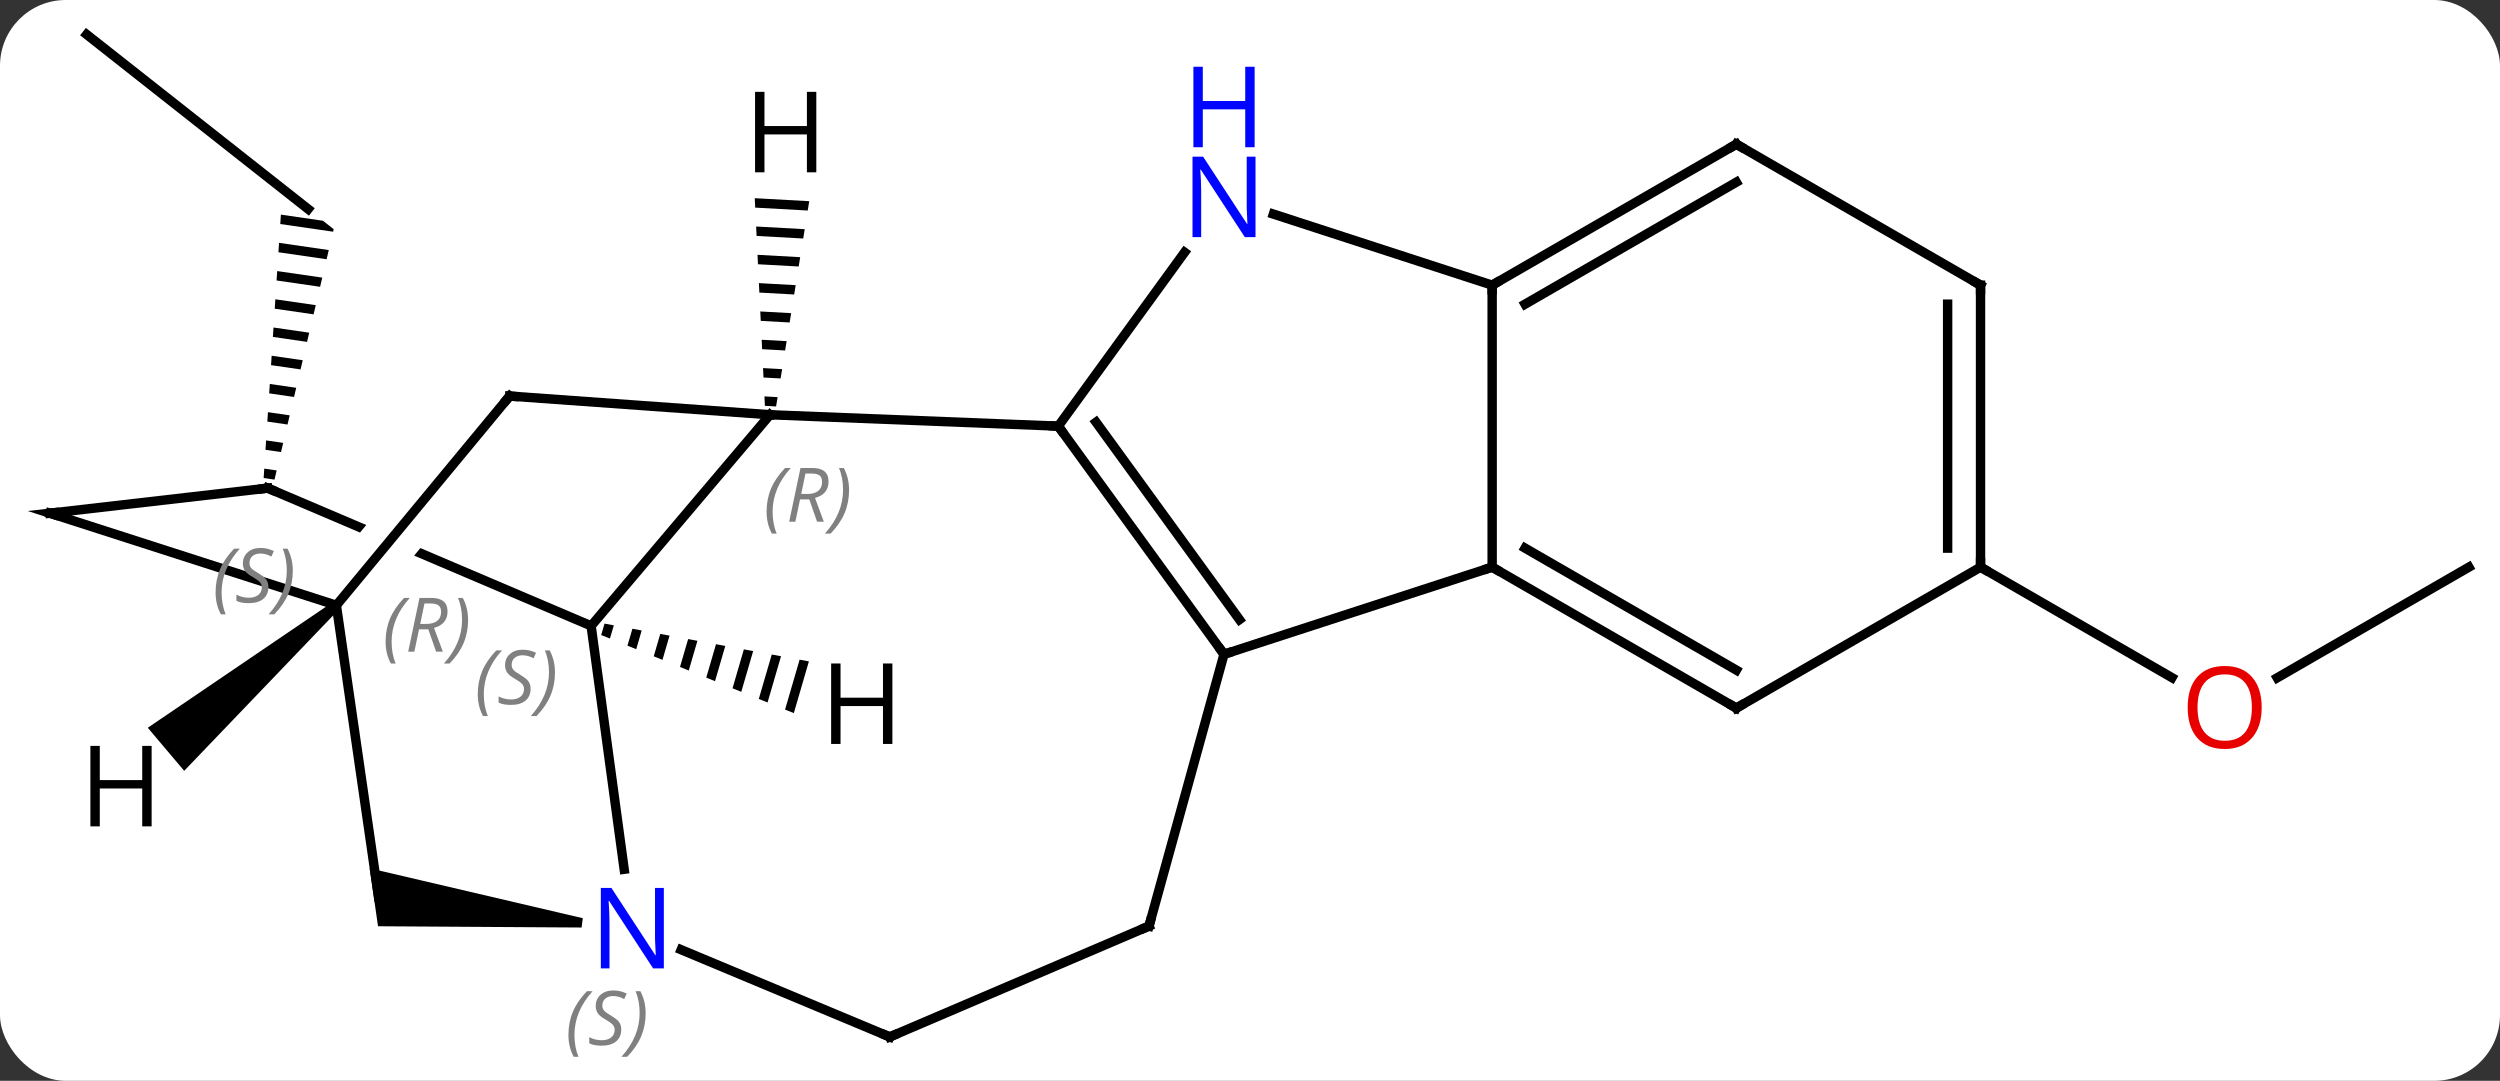 <svg width="266" viewBox="0 0 266 115" style="fill-opacity:1; color-rendering:auto; color-interpolation:auto; text-rendering:auto; stroke:black; stroke-linecap:square; stroke-miterlimit:10; shape-rendering:auto; stroke-opacity:1; fill:black; stroke-dasharray:none; font-weight:normal; stroke-width:1; font-family:'Open Sans'; font-style:normal; stroke-linejoin:miter; font-size:12; stroke-dashoffset:0; image-rendering:auto;" height="115" class="cas-substance-image" xmlns:xlink="http://www.w3.org/1999/xlink" xmlns="http://www.w3.org/2000/svg"><rect x="0" y="0" width="266" height="115" fill="#333333" stroke="none"/><svg class="cas-substance-single-component"><rect y="0" x="0" width="266" stroke="none" ry="7" rx="7" height="115" fill="white" class="cas-substance-group"/><svg y="0" x="0" width="266" viewBox="0 0 266 115" style="fill:black;" height="115" class="cas-substance-single-component-image"><svg><g><clipPath id="clipPath_f9f6455519684057ab850028fa5ac00a1" clipPathUnits="userSpaceOnUse"><path d="M-101.132 -24.934 L-116.807 11.867 L-75.493 29.464 L-59.818 -7.337 L-76.295 -14.355 L-98.292 12.206 L-102.913 8.379 L-82.054 -16.808 L-101.132 -24.934 Z"/></clipPath><g transform="translate(134,57)" style="text-rendering:geometricPrecision; color-rendering:optimizeQuality; color-interpolation:linearRGB; stroke-linecap:butt; image-rendering:optimizeQuality;"><line y2="-53.328" y1="-34.755" x2="-124.776" x1="-101.214" style="fill:none;"/><path style="stroke:none;" d="M-104.114 -34.164 L-104.179 -33.163 L-98.556 -32.346 L-98.556 -32.346 L-98.494 -32.611 L-98.494 -32.611 L-99.64 -33.514 L-99.64 -33.514 L-104.114 -34.164 ZM-104.31 -31.161 L-104.376 -30.16 L-104.376 -30.16 L-99.249 -29.416 L-99.249 -29.416 L-99.018 -30.393 L-99.018 -30.393 L-104.31 -31.161 ZM-104.507 -28.158 L-104.572 -27.157 L-104.572 -27.157 L-99.942 -26.485 L-99.942 -26.485 L-99.711 -27.462 L-99.711 -27.462 L-104.507 -28.158 ZM-104.703 -25.155 L-104.769 -24.154 L-100.635 -23.554 L-100.404 -24.531 L-104.703 -25.155 ZM-104.9 -22.153 L-104.965 -21.152 L-101.328 -20.623 L-101.328 -20.623 L-101.097 -21.6 L-101.097 -21.6 L-104.9 -22.153 ZM-105.096 -19.15 L-105.162 -18.149 L-102.021 -17.693 L-101.79 -18.67 L-105.096 -19.15 ZM-105.293 -16.147 L-105.359 -15.146 L-102.714 -14.762 L-102.483 -15.739 L-102.483 -15.739 L-105.293 -16.147 ZM-105.49 -13.144 L-105.555 -12.143 L-105.555 -12.143 L-103.407 -11.831 L-103.176 -12.808 L-105.49 -13.144 ZM-105.686 -10.141 L-105.752 -9.14 L-105.752 -9.14 L-104.1 -8.9 L-103.869 -9.877 L-105.686 -10.141 ZM-105.883 -7.138 L-105.948 -6.138 L-105.948 -6.138 L-104.793 -5.97 L-104.793 -5.97 L-104.562 -6.947 L-105.883 -7.138 Z"/><line y2="3.342" y1="15.116" x2="128.688" x1="108.296" style="fill:none;"/><line y2="3.342" y1="15.101" x2="76.728" x1="97.094" style="fill:none;"/><line y2="-11.658" y1="-12.87" x2="-21.399" x1="-52.071" style="fill:none;"/><line y2="9.594" y1="-12.87" x2="-71.106" x1="-52.071" style="fill:none;"/><line y2="-14.859" y1="-12.87" x2="-79.773" x1="-52.071" style="fill:none;"/><line y2="12.615" y1="-11.658" x2="-3.765" x1="-21.399" style="fill:none;"/><line y2="8.923" y1="-12.08" x2="-2.121" x1="-17.38" style="fill:none;"/><line y2="-30.154" y1="-11.658" x2="-7.96" x1="-21.399" style="fill:none;"/><line y2="35.492" y1="9.594" x2="-67.588" x1="-71.106" style="fill:none;"/><line y2="-5.064" y1="9.594" x2="-105.519" x1="-71.106" style="fill:none; clip-path:url(#clipPath_f9f6455519684057ab850028fa5ac00a1);"/><line y2="7.404" y1="-14.859" x2="-98.211" x1="-79.773" style="fill:none;"/><line y2="3.342" y1="12.615" x2="24.765" x1="-3.765" style="fill:none;"/><line y2="41.535" y1="12.615" x2="-11.745" x1="-3.765" style="fill:none;"/><line y2="-26.658" y1="-34.221" x2="24.765" x1="1.489" style="fill:none;"/><path style="stroke:none;" d="M-71.991 40.697 L-72.119 41.688 L-93.778 41.554 L-94.669 35.389 Z"/><line y2="53.328" y1="44.052" x2="-39.33" x1="-61.523" style="fill:none;"/><line y2="-2.394" y1="-5.064" x2="-128.688" x1="-105.519" style="fill:none;"/><line y2="38.4" y1="7.404" x2="-93.729" x1="-98.211" style="fill:none;"/><line y2="-2.394" y1="7.404" x2="-128.688" x1="-98.211" style="fill:none;"/><line y2="-26.658" y1="3.342" x2="24.765" x1="24.765" style="fill:none;"/><line y2="18.342" y1="3.342" x2="50.748" x1="24.765" style="fill:none;"/><line y2="14.3" y1="1.321" x2="50.748" x1="28.265" style="fill:none;"/><line y2="53.328" y1="41.535" x2="-39.33" x1="-11.745" style="fill:none;"/><line y2="-41.658" y1="-26.658" x2="50.748" x1="24.765" style="fill:none;"/><line y2="-37.617" y1="-24.637" x2="50.748" x1="28.265" style="fill:none;"/><line y2="3.342" y1="18.342" x2="76.728" x1="50.748" style="fill:none;"/><line y2="-26.658" y1="-41.658" x2="76.728" x1="50.748" style="fill:none;"/><line y2="-26.658" y1="3.342" x2="76.728" x1="76.728" style="fill:none;"/><line y2="-24.637" y1="1.321" x2="73.228" x1="73.228" style="fill:none;"/><path style="stroke:none;" d="M-53.696 -35.913 L-53.647 -34.909 L-53.647 -34.909 L-48.057 -34.6 L-48.057 -34.6 L-47.897 -35.593 L-47.897 -35.593 L-53.696 -35.913 ZM-53.548 -32.9 L-53.499 -31.896 L-53.499 -31.896 L-48.538 -31.622 L-48.538 -31.622 L-48.378 -32.615 L-48.378 -32.615 L-53.548 -32.9 ZM-53.401 -29.888 L-53.352 -28.883 L-53.352 -28.883 L-49.02 -28.644 L-48.859 -29.637 L-48.859 -29.637 L-53.401 -29.888 ZM-53.254 -26.875 L-53.205 -25.87 L-53.205 -25.87 L-49.501 -25.666 L-49.501 -25.666 L-49.34 -26.659 L-49.34 -26.659 L-53.254 -26.875 ZM-53.106 -23.862 L-53.057 -22.858 L-53.057 -22.858 L-49.982 -22.688 L-49.982 -22.688 L-49.821 -23.68 L-49.821 -23.68 L-53.106 -23.862 ZM-52.959 -20.849 L-52.91 -19.845 L-52.91 -19.845 L-50.463 -19.71 L-50.463 -19.71 L-50.302 -20.702 L-50.302 -20.702 L-52.959 -20.849 ZM-52.812 -17.836 L-52.763 -16.832 L-52.763 -16.832 L-50.944 -16.732 L-50.944 -16.732 L-50.783 -17.724 L-50.783 -17.724 L-52.812 -17.836 ZM-52.664 -14.824 L-52.615 -13.819 L-52.615 -13.819 L-51.425 -13.754 L-51.425 -13.754 L-51.264 -14.746 L-51.264 -14.746 L-52.664 -14.824 Z"/><path style="stroke:none;" d="M-69.678 9.352 L-70.033 10.566 L-69.101 10.944 L-68.69 9.535 L-69.678 9.352 ZM-66.713 9.9 L-67.238 11.699 L-66.306 12.077 L-65.725 10.083 L-66.713 9.9 ZM-63.748 10.448 L-64.443 12.833 L-63.512 13.21 L-62.759 10.631 L-62.759 10.631 L-63.748 10.448 ZM-60.782 10.996 L-61.649 13.966 L-60.717 14.344 L-60.717 14.344 L-59.794 11.179 L-59.794 11.179 L-60.782 10.996 ZM-57.817 11.544 L-58.854 15.099 L-57.922 15.477 L-56.829 11.727 L-56.829 11.727 L-57.817 11.544 ZM-54.852 12.092 L-56.059 16.233 L-56.059 16.233 L-55.128 16.611 L-55.128 16.611 L-53.863 12.275 L-54.852 12.092 ZM-51.886 12.64 L-53.265 17.366 L-52.333 17.744 L-52.333 17.744 L-50.898 12.823 L-51.886 12.64 ZM-48.921 13.188 L-50.47 18.5 L-50.47 18.5 L-49.538 18.877 L-47.933 13.371 L-47.933 13.371 L-48.921 13.188 Z"/><path style="stroke:none;" d="M-98.534 7.022 L-97.888 7.786 L-114.403 25.016 L-118.276 20.433 Z"/></g><g transform="translate(134,57)" style="fill:rgb(230,0,0); text-rendering:geometricPrecision; color-rendering:optimizeQuality; image-rendering:optimizeQuality; font-family:'Open Sans'; stroke:rgb(230,0,0); color-interpolation:linearRGB;"><path style="stroke:none;" d="M106.645 18.272 Q106.645 20.334 105.606 21.514 Q104.567 22.694 102.724 22.694 Q100.833 22.694 99.802 21.529 Q98.77 20.365 98.77 18.256 Q98.77 16.162 99.802 15.014 Q100.833 13.865 102.724 13.865 Q104.583 13.865 105.614 15.037 Q106.645 16.209 106.645 18.272 ZM99.817 18.272 Q99.817 20.006 100.56 20.912 Q101.302 21.819 102.724 21.819 Q104.145 21.819 104.872 20.92 Q105.599 20.022 105.599 18.272 Q105.599 16.537 104.872 15.647 Q104.145 14.756 102.724 14.756 Q101.302 14.756 100.56 15.655 Q99.817 16.553 99.817 18.272 Z"/></g><g transform="translate(134,57)" style="font-size:8.4px; fill:gray; text-rendering:geometricPrecision; image-rendering:optimizeQuality; color-rendering:optimizeQuality; font-family:'Open Sans'; font-style:italic; stroke:gray; color-interpolation:linearRGB;"><path style="stroke:none;" d="M-52.435 -2.551 Q-52.435 -3.88 -51.967 -5.005 Q-51.498 -6.13 -50.467 -7.208 L-49.857 -7.208 Q-50.826 -6.145 -51.31 -4.973 Q-51.795 -3.801 -51.795 -2.567 Q-51.795 -1.239 -51.357 -0.223 L-51.873 -0.223 Q-52.435 -1.255 -52.435 -2.551 ZM-48.875 -3.864 L-49.375 -1.489 L-50.032 -1.489 L-48.828 -7.208 L-47.578 -7.208 Q-45.844 -7.208 -45.844 -5.77 Q-45.844 -4.411 -47.282 -4.02 L-46.344 -1.489 L-47.063 -1.489 L-47.891 -3.864 L-48.875 -3.864 ZM-48.297 -6.614 Q-48.688 -4.692 -48.75 -4.442 L-48.094 -4.442 Q-47.344 -4.442 -46.938 -4.77 Q-46.532 -5.098 -46.532 -5.723 Q-46.532 -6.192 -46.789 -6.403 Q-47.047 -6.614 -47.641 -6.614 L-48.297 -6.614 ZM-43.658 -4.864 Q-43.658 -3.536 -44.135 -2.403 Q-44.611 -1.27 -45.627 -0.223 L-46.236 -0.223 Q-44.299 -2.38 -44.299 -4.864 Q-44.299 -6.192 -44.736 -7.208 L-44.221 -7.208 Q-43.658 -6.145 -43.658 -4.864 Z"/></g><g transform="translate(134,57)" style="stroke-linecap:butt; font-size:8.4px; text-rendering:geometricPrecision; image-rendering:optimizeQuality; color-rendering:optimizeQuality; font-family:'Open Sans'; font-style:italic; color-interpolation:linearRGB; stroke-miterlimit:5;"><path style="fill:none;" d="M-21.105 -11.254 L-21.399 -11.658 L-21.899 -11.678"/><path style="fill:gray; stroke:none;" d="M-83.166 16.861 Q-83.166 15.533 -82.697 14.408 Q-82.228 13.283 -81.197 12.205 L-80.588 12.205 Q-81.556 13.268 -82.041 14.44 Q-82.525 15.611 -82.525 16.846 Q-82.525 18.174 -82.088 19.19 L-82.603 19.19 Q-83.166 18.158 -83.166 16.861 ZM-77.543 16.268 Q-77.543 17.096 -78.09 17.549 Q-78.637 18.002 -79.637 18.002 Q-80.043 18.002 -80.356 17.948 Q-80.668 17.893 -80.95 17.752 L-80.95 17.096 Q-80.325 17.424 -79.621 17.424 Q-78.996 17.424 -78.621 17.127 Q-78.246 16.83 -78.246 16.315 Q-78.246 16.002 -78.45 15.776 Q-78.653 15.549 -79.215 15.221 Q-79.809 14.893 -80.035 14.565 Q-80.262 14.236 -80.262 13.783 Q-80.262 13.049 -79.746 12.588 Q-79.231 12.127 -78.387 12.127 Q-78.012 12.127 -77.676 12.205 Q-77.34 12.283 -76.965 12.455 L-77.231 13.049 Q-77.481 12.893 -77.801 12.807 Q-78.121 12.721 -78.387 12.721 Q-78.918 12.721 -79.239 12.994 Q-79.559 13.268 -79.559 13.736 Q-79.559 13.94 -79.489 14.088 Q-79.418 14.236 -79.278 14.369 Q-79.137 14.502 -78.715 14.752 Q-78.153 15.096 -77.95 15.291 Q-77.746 15.486 -77.645 15.721 Q-77.543 15.955 -77.543 16.268 ZM-74.949 14.549 Q-74.949 15.877 -75.425 17.01 Q-75.902 18.143 -76.918 19.19 L-77.527 19.19 Q-75.589 17.033 -75.589 14.549 Q-75.589 13.221 -76.027 12.205 L-75.511 12.205 Q-74.949 13.268 -74.949 14.549 Z"/><path style="fill:none;" d="M-79.274 -14.823 L-79.773 -14.859 L-80.092 -14.474"/><path style="fill:none;" d="M-4.059 12.21 L-3.765 12.615 L-3.289 12.46"/></g><g transform="translate(134,57)" style="stroke-linecap:butt; fill:rgb(0,5,255); text-rendering:geometricPrecision; color-rendering:optimizeQuality; image-rendering:optimizeQuality; font-family:'Open Sans'; stroke:rgb(0,5,255); color-interpolation:linearRGB; stroke-miterlimit:5;"><path style="stroke:none;" d="M-0.413 -31.772 L-1.554 -31.772 L-6.242 -38.959 L-6.288 -38.959 Q-6.195 -37.694 -6.195 -36.647 L-6.195 -31.772 L-7.117 -31.772 L-7.117 -40.334 L-5.992 -40.334 L-1.32 -33.178 L-1.273 -33.178 Q-1.273 -33.334 -1.32 -34.194 Q-1.367 -35.053 -1.351 -35.428 L-1.351 -40.334 L-0.413 -40.334 L-0.413 -31.772 Z"/><path style="stroke:none;" d="M-0.507 -41.334 L-1.507 -41.334 L-1.507 -45.365 L-6.023 -45.365 L-6.023 -41.334 L-7.023 -41.334 L-7.023 -49.897 L-6.023 -49.897 L-6.023 -46.256 L-1.507 -46.256 L-1.507 -49.897 L-0.507 -49.897 L-0.507 -41.334 Z"/><path style="stroke:none;" d="M-63.368 46.036 L-64.509 46.036 L-69.197 38.849 L-69.243 38.849 Q-69.15 40.114 -69.15 41.161 L-69.15 46.036 L-70.072 46.036 L-70.072 37.474 L-68.947 37.474 L-64.275 44.63 L-64.228 44.63 Q-64.228 44.474 -64.275 43.614 Q-64.322 42.755 -64.306 42.38 L-64.306 37.474 L-63.368 37.474 L-63.368 46.036 Z"/></g><g transform="translate(134,57)" style="stroke-linecap:butt; font-size:8.4px; fill:gray; text-rendering:geometricPrecision; image-rendering:optimizeQuality; color-rendering:optimizeQuality; font-family:'Open Sans'; font-style:italic; stroke:gray; color-interpolation:linearRGB; stroke-miterlimit:5;"><path style="stroke:none;" d="M-73.52 53.118 Q-73.52 51.79 -73.051 50.665 Q-72.582 49.54 -71.551 48.462 L-70.942 48.462 Q-71.91 49.525 -72.395 50.696 Q-72.879 51.868 -72.879 53.103 Q-72.879 54.431 -72.442 55.446 L-72.957 55.446 Q-73.52 54.415 -73.52 53.118 ZM-67.897 52.525 Q-67.897 53.353 -68.444 53.806 Q-68.991 54.259 -69.991 54.259 Q-70.397 54.259 -70.71 54.204 Q-71.022 54.15 -71.303 54.009 L-71.303 53.353 Q-70.678 53.681 -69.975 53.681 Q-69.35 53.681 -68.975 53.384 Q-68.6 53.087 -68.6 52.571 Q-68.6 52.259 -68.803 52.032 Q-69.007 51.806 -69.569 51.478 Q-70.163 51.15 -70.389 50.821 Q-70.616 50.493 -70.616 50.04 Q-70.616 49.306 -70.1 48.845 Q-69.585 48.384 -68.741 48.384 Q-68.366 48.384 -68.03 48.462 Q-67.694 48.54 -67.319 48.712 L-67.585 49.306 Q-67.835 49.15 -68.155 49.064 Q-68.475 48.978 -68.741 48.978 Q-69.272 48.978 -69.593 49.251 Q-69.913 49.525 -69.913 49.993 Q-69.913 50.196 -69.843 50.345 Q-69.772 50.493 -69.632 50.626 Q-69.491 50.759 -69.069 51.009 Q-68.507 51.353 -68.303 51.548 Q-68.1 51.743 -67.999 51.978 Q-67.897 52.212 -67.897 52.525 ZM-65.303 50.806 Q-65.303 52.134 -65.779 53.267 Q-66.256 54.4 -67.272 55.446 L-67.881 55.446 Q-65.943 53.29 -65.943 50.806 Q-65.943 49.478 -66.381 48.462 L-65.865 48.462 Q-65.303 49.525 -65.303 50.806 Z"/><path style="fill:none; stroke:black;" d="M-105.059 -4.868 L-105.519 -5.064 L-106.016 -5.007"/><path style="stroke:none;" d="M-111.062 6.036 Q-111.062 4.707 -110.594 3.583 Q-110.125 2.458 -109.094 1.379 L-108.484 1.379 Q-109.453 2.442 -109.937 3.614 Q-110.422 4.786 -110.422 6.02 Q-110.422 7.348 -109.984 8.364 L-110.5 8.364 Q-111.062 7.332 -111.062 6.036 ZM-105.44 5.442 Q-105.44 6.27 -105.987 6.723 Q-106.533 7.176 -107.533 7.176 Q-107.94 7.176 -108.252 7.122 Q-108.565 7.067 -108.846 6.926 L-108.846 6.27 Q-108.221 6.598 -107.518 6.598 Q-106.893 6.598 -106.518 6.301 Q-106.143 6.004 -106.143 5.489 Q-106.143 5.176 -106.346 4.95 Q-106.549 4.723 -107.112 4.395 Q-107.705 4.067 -107.932 3.739 Q-108.158 3.411 -108.158 2.958 Q-108.158 2.223 -107.643 1.762 Q-107.127 1.301 -106.283 1.301 Q-105.908 1.301 -105.573 1.379 Q-105.237 1.458 -104.862 1.629 L-105.127 2.223 Q-105.377 2.067 -105.698 1.981 Q-106.018 1.895 -106.283 1.895 Q-106.815 1.895 -107.135 2.168 Q-107.455 2.442 -107.455 2.911 Q-107.455 3.114 -107.385 3.262 Q-107.315 3.411 -107.174 3.543 Q-107.033 3.676 -106.612 3.926 Q-106.049 4.27 -105.846 4.465 Q-105.643 4.661 -105.541 4.895 Q-105.44 5.129 -105.44 5.442 ZM-102.845 3.723 Q-102.845 5.051 -103.322 6.184 Q-103.798 7.317 -104.814 8.364 L-105.423 8.364 Q-103.486 6.207 -103.486 3.723 Q-103.486 2.395 -103.923 1.379 L-103.408 1.379 Q-102.845 2.442 -102.845 3.723 Z"/><path style="stroke:none;" d="M-92.973 11.274 Q-92.973 9.946 -92.504 8.821 Q-92.035 7.696 -91.004 6.618 L-90.395 6.618 Q-91.363 7.681 -91.848 8.852 Q-92.332 10.024 -92.332 11.259 Q-92.332 12.587 -91.895 13.602 L-92.41 13.602 Q-92.973 12.571 -92.973 11.274 ZM-89.413 9.962 L-89.913 12.337 L-90.569 12.337 L-89.366 6.618 L-88.116 6.618 Q-86.382 6.618 -86.382 8.056 Q-86.382 9.415 -87.819 9.806 L-86.882 12.337 L-87.6 12.337 L-88.428 9.962 L-89.413 9.962 ZM-88.835 7.212 Q-89.225 9.134 -89.288 9.384 L-88.632 9.384 Q-87.882 9.384 -87.475 9.056 Q-87.069 8.727 -87.069 8.102 Q-87.069 7.634 -87.327 7.423 Q-87.585 7.212 -88.178 7.212 L-88.835 7.212 ZM-84.195 8.962 Q-84.195 10.29 -84.672 11.423 Q-85.149 12.556 -86.164 13.602 L-86.774 13.602 Q-84.836 11.446 -84.836 8.962 Q-84.836 7.634 -85.274 6.618 L-84.758 6.618 Q-84.195 7.681 -84.195 8.962 Z"/><path style="fill:none; stroke:black;" d="M25.198 3.592 L24.765 3.342 L24.29 3.497"/><path style="fill:none; stroke:black;" d="M-11.612 41.053 L-11.745 41.535 L-12.205 41.731"/><path style="fill:none; stroke:black;" d="M25.198 -26.908 L24.765 -26.658 L24.765 -26.158"/><path style="fill:none; stroke:black;" d="M-39.791 53.135 L-39.33 53.328 L-38.87 53.132"/><path style="fill:none; stroke:black;" d="M-128.191 -2.451 L-128.688 -2.394 L-128.212 -2.241"/><path style="fill:none; stroke:black;" d="M50.315 18.092 L50.748 18.342 L51.181 18.092"/><path style="fill:none; stroke:black;" d="M50.315 -41.408 L50.748 -41.658 L51.181 -41.408"/><path style="fill:none; stroke:black;" d="M76.728 2.842 L76.728 3.342 L77.161 3.592"/><path style="fill:none; stroke:black;" d="M76.295 -26.908 L76.728 -26.658 L76.728 -26.158"/></g><g transform="translate(134,57)" style="stroke-linecap:butt; text-rendering:geometricPrecision; color-rendering:optimizeQuality; image-rendering:optimizeQuality; font-family:'Open Sans'; color-interpolation:linearRGB; stroke-miterlimit:5;"><path style="stroke:none;" d="M-47.145 -38.666 L-48.145 -38.666 L-48.145 -42.697 L-52.661 -42.697 L-52.661 -38.666 L-53.661 -38.666 L-53.661 -47.228 L-52.661 -47.228 L-52.661 -43.588 L-48.145 -43.588 L-48.145 -47.228 L-47.145 -47.228 L-47.145 -38.666 Z"/><path style="stroke:none;" d="M-39.051 22.156 L-40.051 22.156 L-40.051 18.125 L-44.567 18.125 L-44.567 22.156 L-45.567 22.156 L-45.567 13.594 L-44.567 13.594 L-44.567 17.234 L-40.051 17.234 L-40.051 13.594 L-39.051 13.594 L-39.051 22.156 Z"/><path style="stroke:none;" d="M-117.867 30.925 L-118.867 30.925 L-118.867 26.894 L-123.383 26.894 L-123.383 30.925 L-124.383 30.925 L-124.383 22.363 L-123.383 22.363 L-123.383 26.003 L-118.867 26.003 L-118.867 22.363 L-117.867 22.363 L-117.867 30.925 Z"/></g></g></svg></svg></svg></svg>